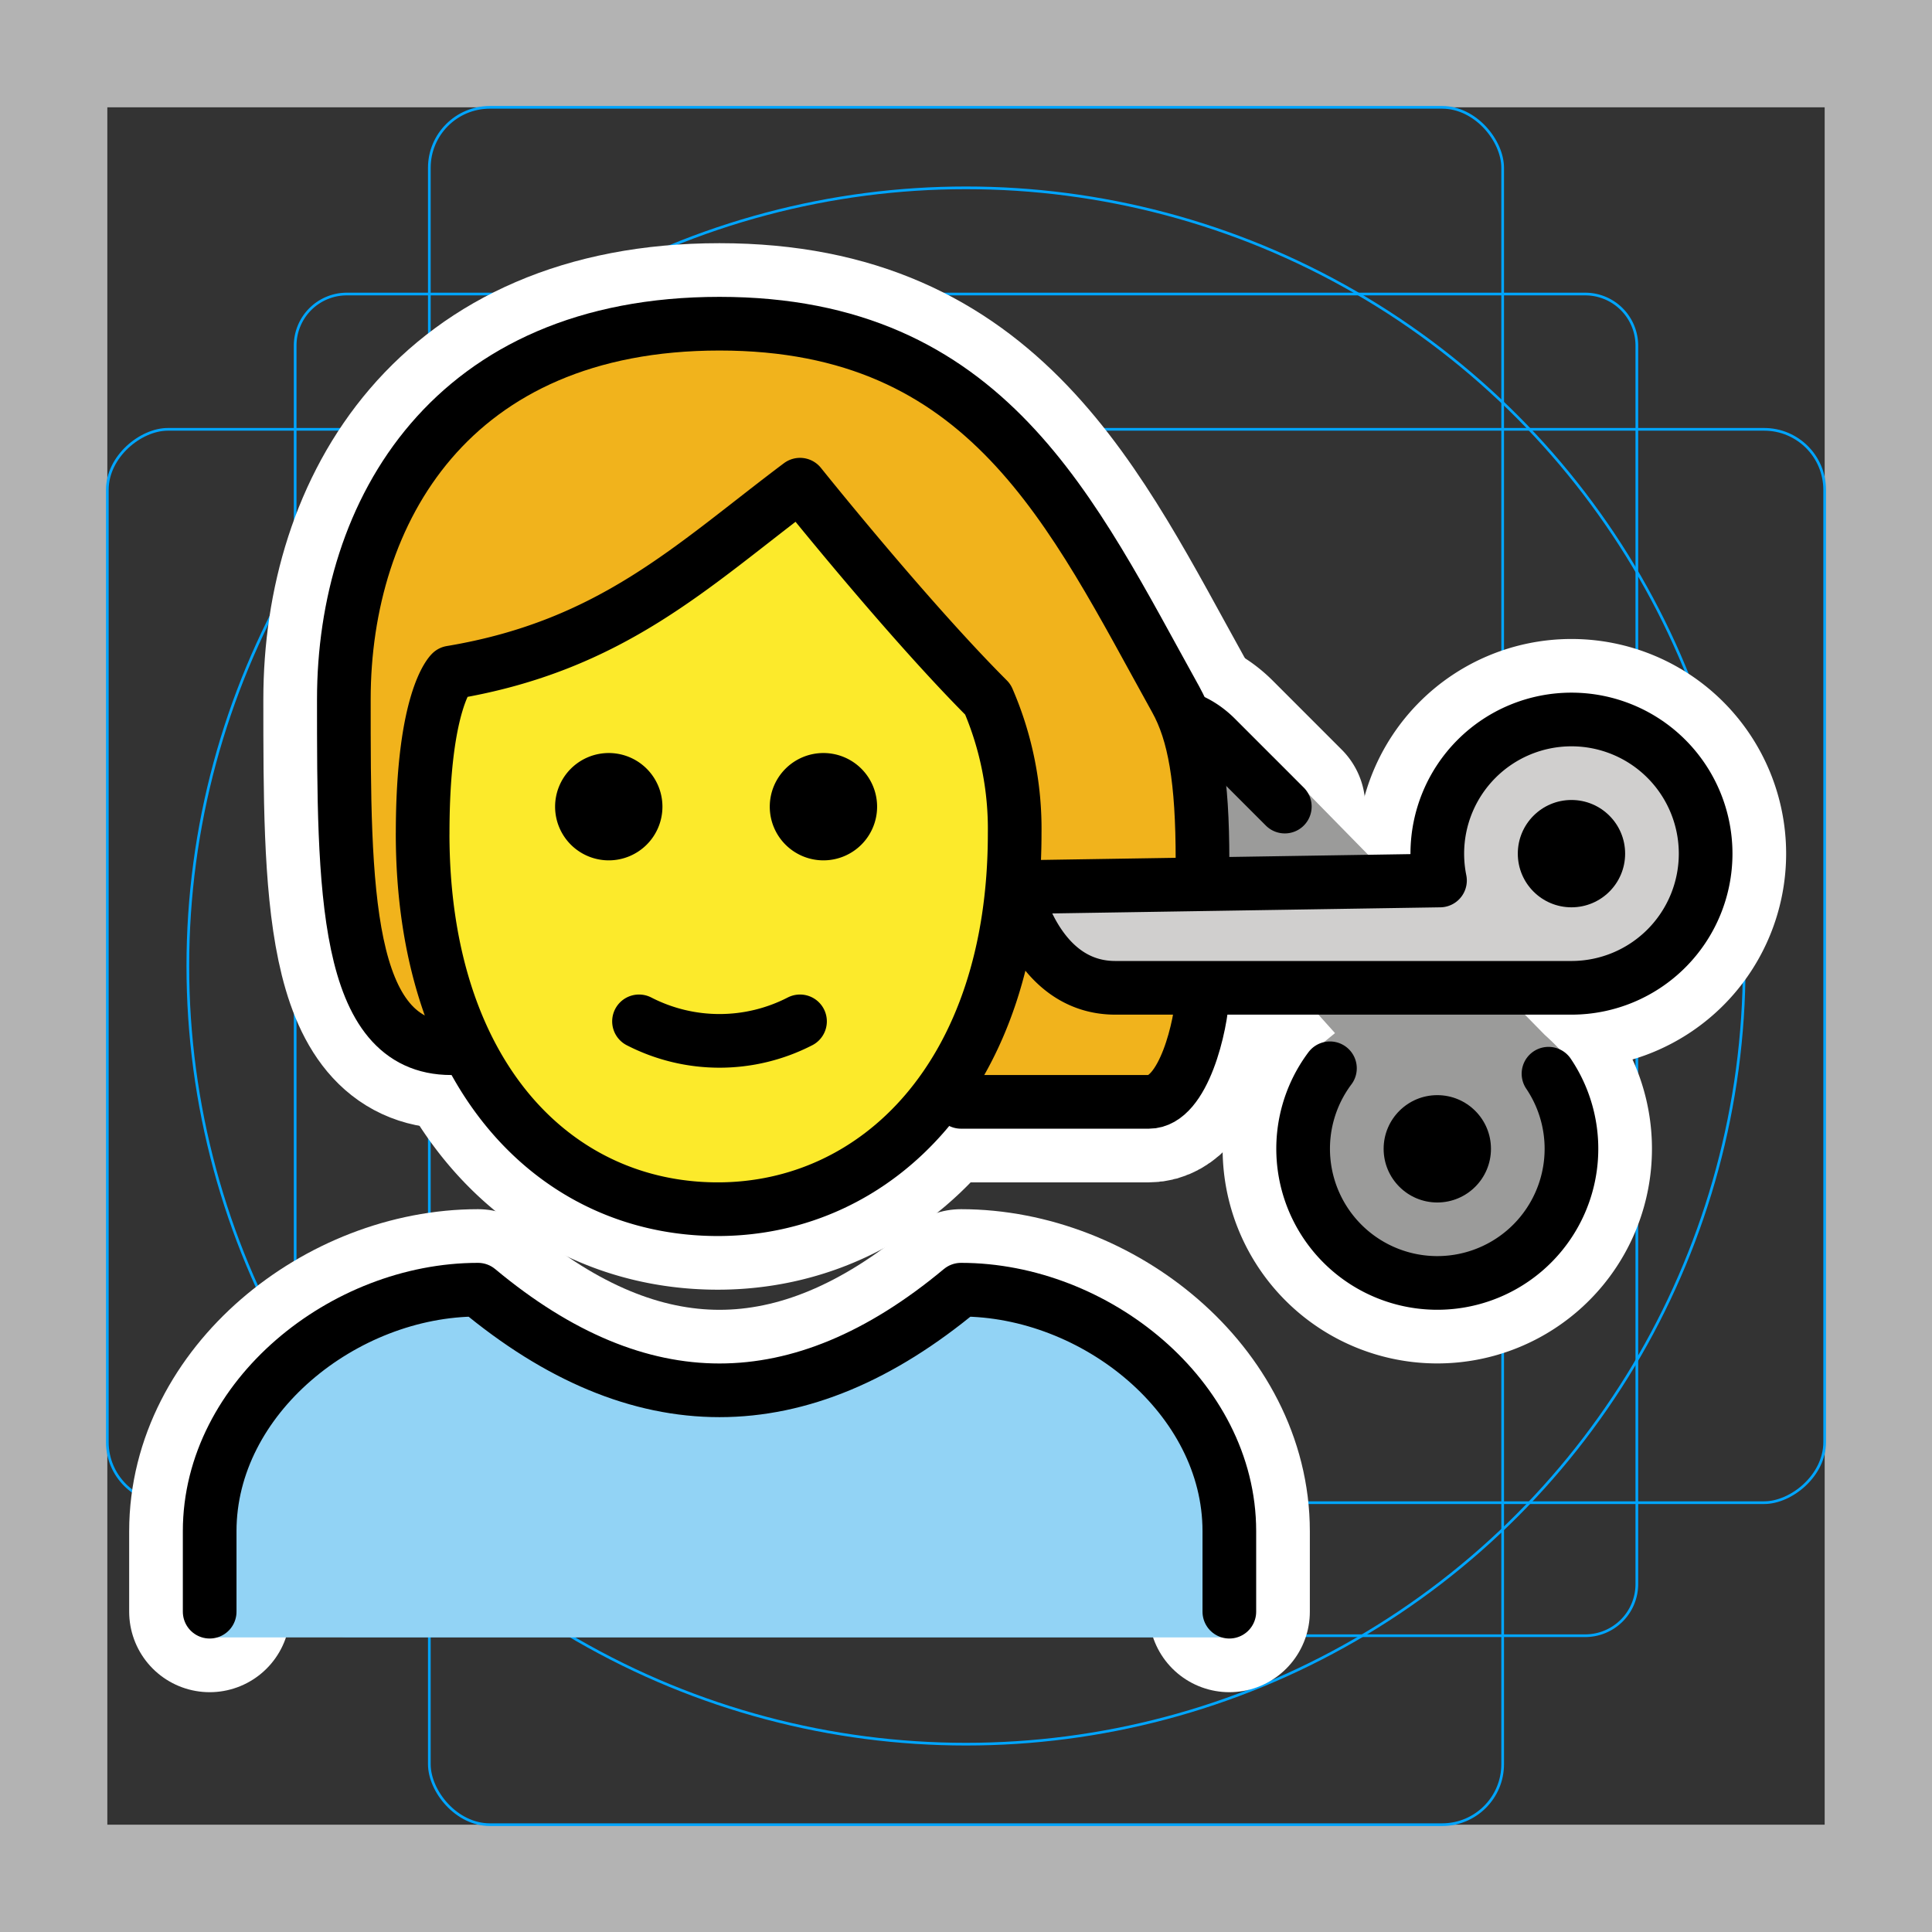 <svg viewBox="0 0 72 72" xmlns="http://www.w3.org/2000/svg"><rect x="0" y="0" width="72" height="72" fill="#333333" stroke="none"/><path fill="#b3b3b3" d="M68 4v64H4V4h64m4-4H0v72h72V0z"/><path fill="none" stroke="#00a5ff" stroke-miterlimit="10" stroke-width=".1" d="M12.923 10.958h46.154A1.923 1.923 0 0161 12.881v46.154a1.923 1.923 0 01-1.923 1.923H12.923A1.923 1.923 0 0111 59.035V12.881a1.923 1.923 0 011.923-1.923z"/><rect x="16" y="4" rx="2.254" width="40" height="64" fill="none" stroke="#00a5ff" stroke-miterlimit="10" stroke-width=".1"/><rect x="16" y="4" rx="2.254" width="40" height="64" transform="rotate(90 36 36)" fill="none" stroke="#00a5ff" stroke-miterlimit="10" stroke-width=".1"/><circle cx="36" cy="36" r="29" fill="none" stroke="#00a5ff" stroke-miterlimit="10" stroke-width=".1"/><g stroke-linecap="round" stroke-miterlimit="10" stroke-width="6" stroke="#fff" fill="none" stroke-linejoin="round"><circle cx="58.564" cy="31.813" r="2"/><path d="M44.814 37.063c-.042 1.108-.692 4-2 4h-7m-19-2c-4 0-4-6-4-13s4-14 14-14 13.122 7.018 17 14c.706 1.272 1 3 1 6m-37 28v-3c0-4.994 5.008-9 10-9q9 7.5 18 0c4.994 0 10 4.006 10 9v3"/><path d="M32.687 30.063a2 2 0 11-2-2 2 2 0 012 2m-8 0a2 2 0 11-2-2 2 2 0 012 2"/><path d="M15.75 31.063c0 9 4.937 14 11 14 5.937 0 11.064-5 11.064-14a12.133 12.133 0 00-1-5c-3-3-7-8-7-8-4 3-7 6-13 7 0 0-1.063 1-1.063 6zm8.064 7a6.553 6.553 0 006 0"/><path d="M53.564 31.813a5.035 5.035 0 00.1 1l-15.85.25s.75 3.75 3.75 3.75h17a5 5 0 10-5-5zm4.144 8.201a5 5 0 11-8.145-.202"/><path d="M44.293 26.803a3.064 3.064 0 01.749.444 3.218 3.218 0 01.266.238l2.573 2.574"/><circle cx="53.564" cy="42.813" r="2"/></g><path fill="#92d3f5" d="M7.814 61.021v-3.958c0-4.994 5.008-9 10-9q9 7.5 18 0c4.994 0 10 4.006 10 9v3.958"/><path fill="#9b9b9a" d="M57.708 40.014a5 5 0 11-8.145-.202l-.499-.749.688-.562-2.75-3.063-1.5-3.625-.195-4.328 2.574 1.203 9.683 9.875s1.063.936 1 1.25"/><path fill="#d0cfce" d="M53.564 31.813a5.035 5.035 0 00.1 1l-15.85.25s.75 3.75 3.75 3.75h17a5 5 0 10-5-5z"/><path fill="#fcea2b" d="M15.75 31.063c0 9 4.937 14 11 14 5.937 0 11.064-5 11.064-14a12.133 12.133 0 00-1-5c-3-3-7-8-7-8-4 3-7 6-13 7 0 0-1.063 1-1.063 6z"/><g><path fill="#f1b31c" d="M16.814 39.063c-4 0-4-6-4-13s4-14 14-14 13.122 7.018 17 14c.706 1.272 1 3 1 6l-7 1c.946 2.77 3.196 4.357 6.942 4.586 0 0-.817 3.414-1.63 3.414s-8.122-.25-8.122-.25 4.826-11.483 1.054-14.777l-6.322-7.49-12.908 7.225s-2.258 9.639-.014 13.292z"/></g><g><circle cx="58.564" cy="31.813" r="2"/><path fill="none" stroke="#000" stroke-linecap="round" stroke-linejoin="round" stroke-width="2" d="M44.814 37.063c-.042 1.108-.692 4-2 4h-7m-19-2c-4 0-4-6-4-13s4-14 14-14 13.122 7.018 17 14c.706 1.272 1 3 1 6m-37 28v-3c0-4.994 5.008-9 10-9q9 7.5 18 0c4.994 0 10 4.006 10 9v3"/><path d="M32.687 30.063a2 2 0 11-2-2 2 2 0 012 2m-8 0a2 2 0 11-2-2 2 2 0 012 2"/><path fill="none" stroke="#000" stroke-linejoin="round" stroke-width="2" d="M15.75 31.063c0 9 4.937 14 11 14 5.937 0 11.064-5 11.064-14a12.133 12.133 0 00-1-5c-3-3-7-8-7-8-4 3-7 6-13 7 0 0-1.063 1-1.063 6z"/><path fill="none" stroke="#000" stroke-linecap="round" stroke-linejoin="round" stroke-width="2" d="M23.814 38.063a6.553 6.553 0 006 0m23.75-6.25a5.035 5.035 0 00.1 1l-15.85.25s.75 3.75 3.75 3.75h17a5 5 0 10-5-5zm4.144 8.201a5 5 0 11-8.145-.202"/><path fill="none" stroke="#000" stroke-linecap="round" stroke-linejoin="round" stroke-width="2" d="M44.293 26.803a3.064 3.064 0 01.749.444 3.218 3.218 0 01.266.238l2.573 2.574"/><circle cx="53.564" cy="42.813" r="2"/></g></svg>